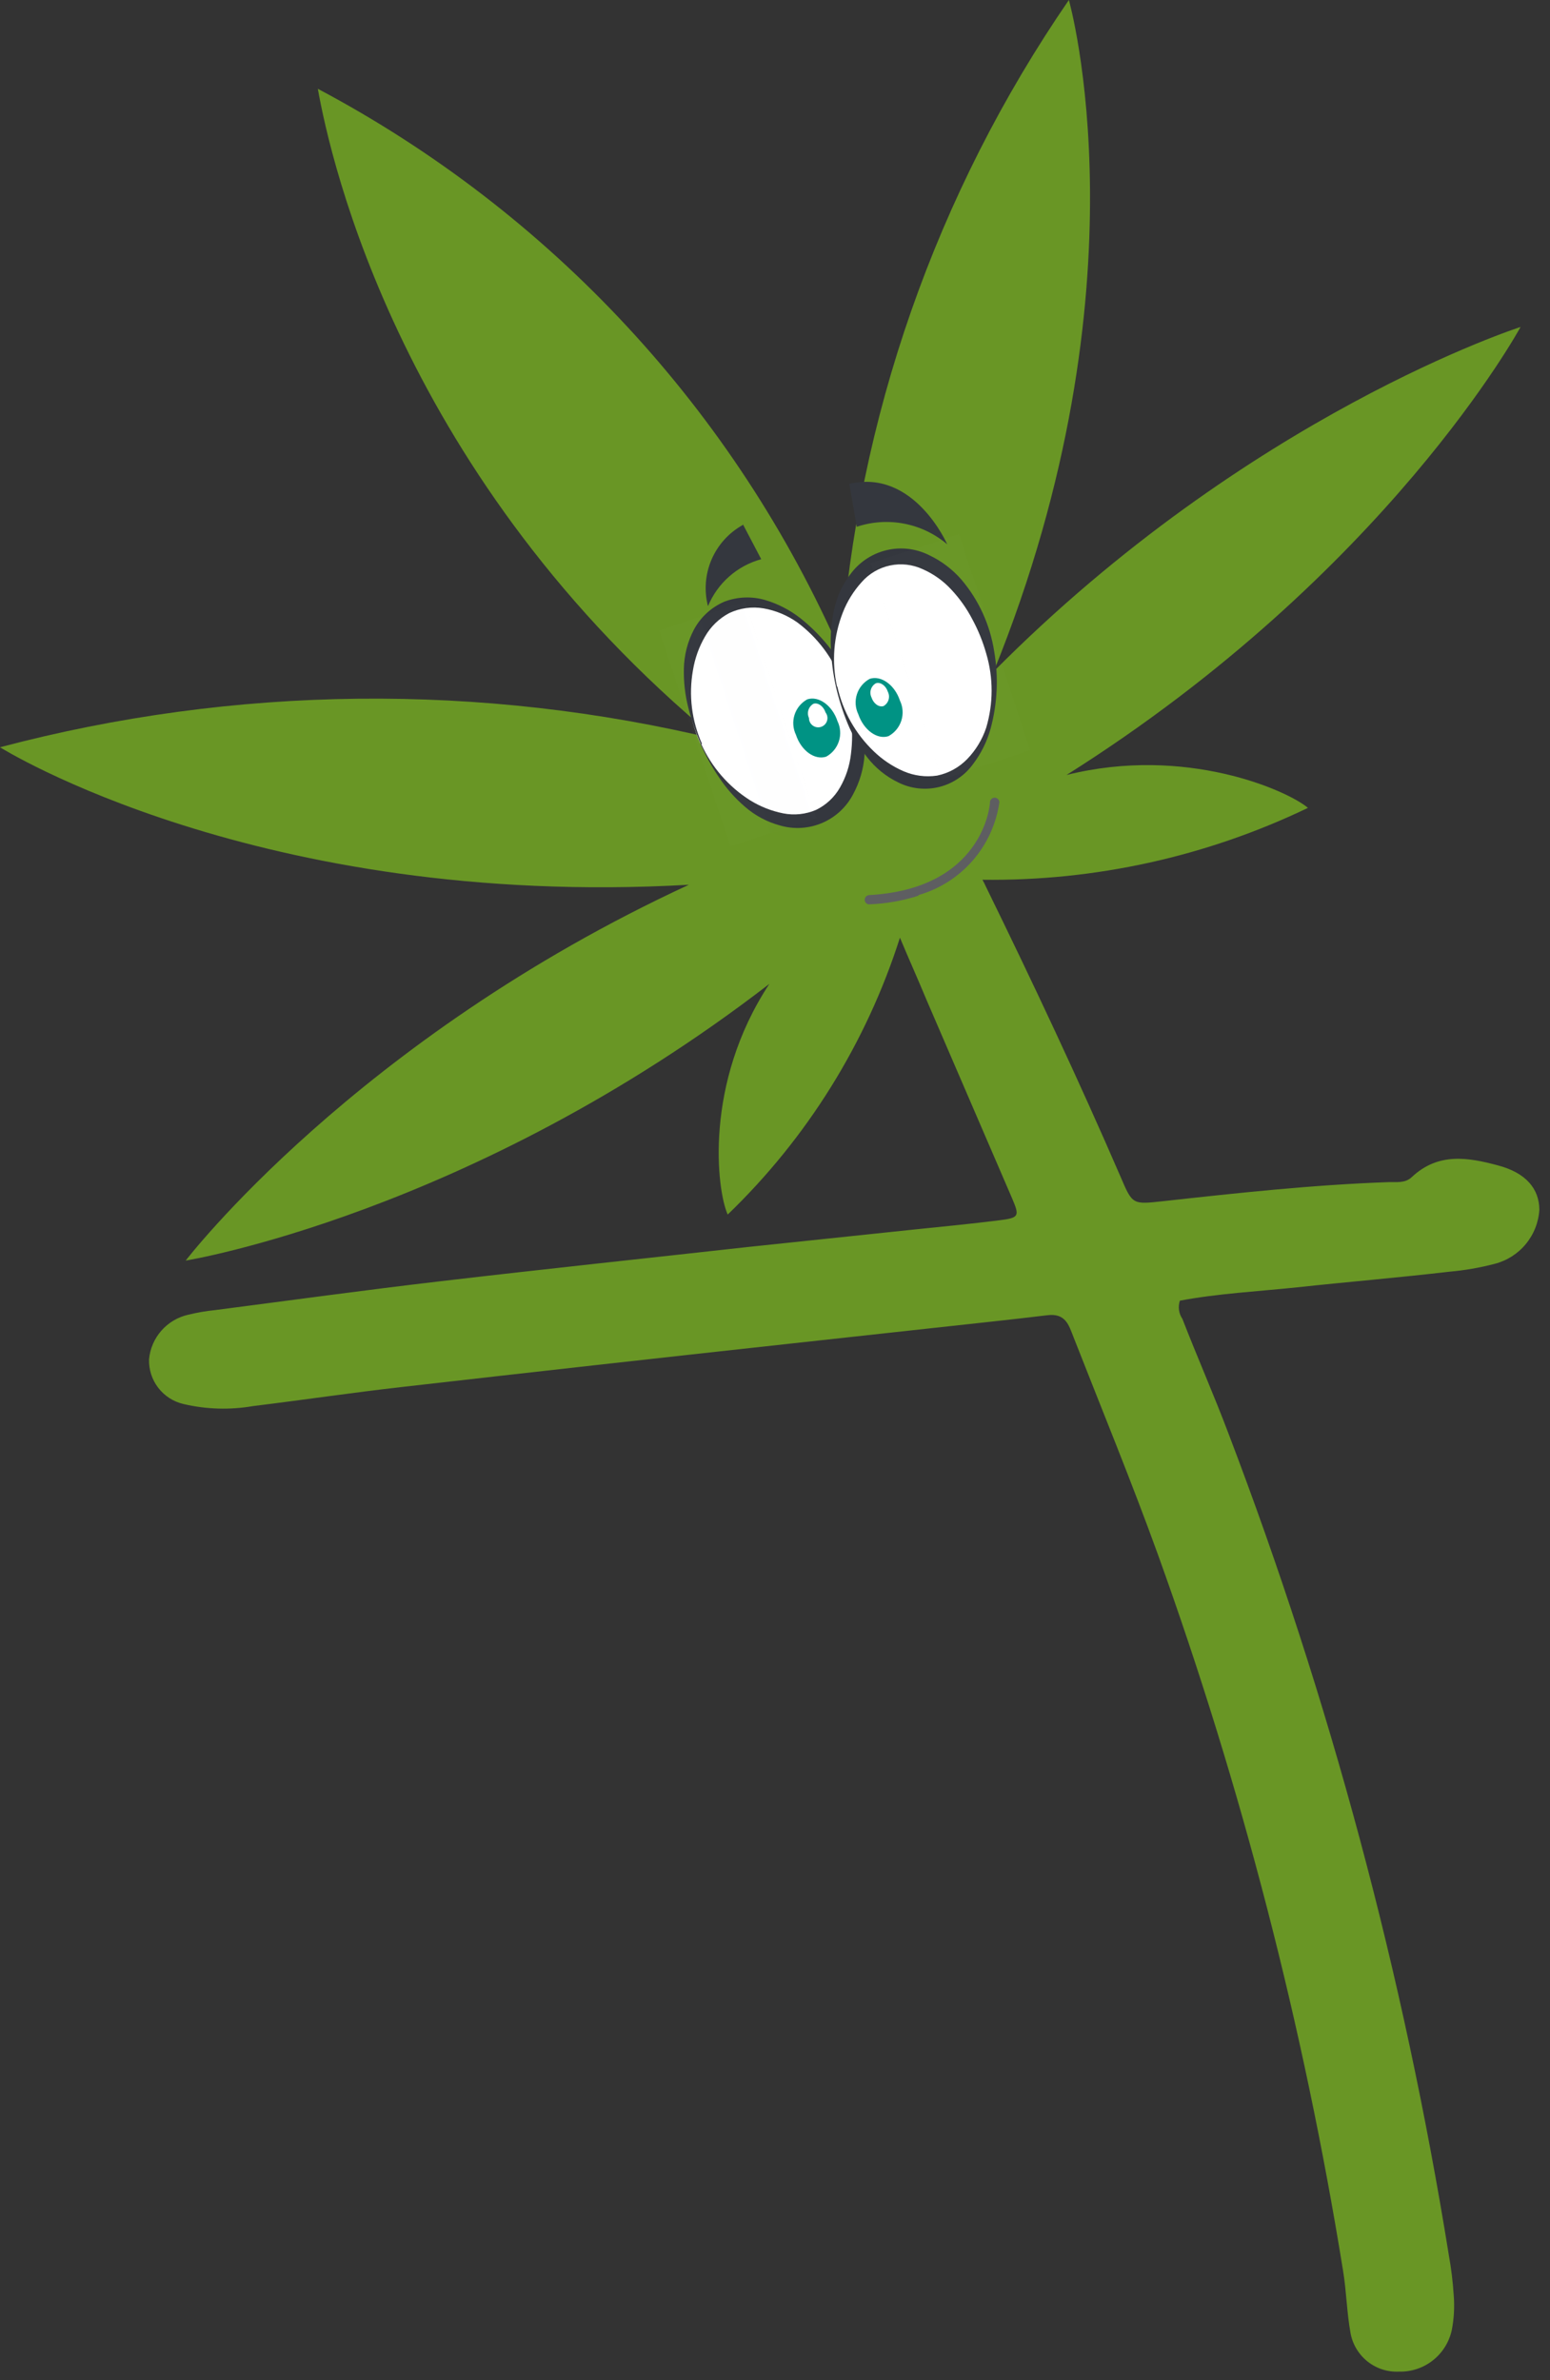 <svg width="99" height="152" viewBox="0 0 99 152" fill="none" xmlns="http://www.w3.org/2000/svg">
<rect x="0" y="0" width="99" height="152" fill="#333333" stroke="none"/>
<path d="M95.67 74.42C93.77 73.91 91.86 73.58 90.17 75.17C89.74 75.58 89.17 75.47 88.68 75.49C83.86 75.66 79.06 76.18 74.26 76.71C72.34 76.92 72.33 76.92 71.59 75.19C68.89 68.95 65.99 62.79 63 56.68C62.92 56.51 62.84 56.34 62.75 56.18C69.941 56.274 77.057 54.703 83.54 51.59C82.23 50.48 75.73 47.59 68.12 49.49C88.61 36.58 97.12 20.88 97.12 20.88C97.12 20.88 79.78 26.43 63.47 42.88C73.47 18.22 68.27 0 68.27 0C59.785 12.343 54.755 26.73 53.7 41.67C46.947 26.245 35.176 13.558 20.3 5.67C21.12 10.26 25.62 30.56 45.79 47.22C30.722 43.584 14.985 43.755 0 47.72C0 47.72 16.47 58.06 44 56.5C22.69 66.35 11.86 80.5 11.86 80.5C11.86 80.5 30.04 77.56 49.14 62.83C44.94 69.2 45.78 76.02 46.48 77.56C51.556 72.67 55.336 66.594 57.48 59.88C58.03 61.2 58.62 62.51 59.19 63.88L64.65 76.54C65.13 77.67 65.1 77.77 63.8 77.93C61.99 78.16 60.17 78.33 58.35 78.52L47.79 79.63C41.24 80.36 34.68 81.05 28.13 81.82C23.33 82.38 18.54 83.04 13.75 83.66C13.164 83.72 12.582 83.82 12.01 83.96C11.349 84.111 10.752 84.467 10.305 84.977C9.858 85.487 9.583 86.125 9.52 86.8C9.499 87.458 9.706 88.103 10.107 88.624C10.509 89.146 11.079 89.512 11.72 89.66C13.179 90.003 14.693 90.047 16.17 89.79C19.35 89.4 22.52 88.93 25.69 88.57C33.93 87.63 42.17 86.71 50.41 85.81L59.55 84.81C61.97 84.54 64.43 84.29 66.89 83.99C68.07 83.84 68.27 84.64 68.56 85.37C70.37 89.99 72.26 94.58 73.95 99.25C79.302 114.097 83.263 129.41 85.78 144.99C86 146.32 86.02 147.68 86.26 148.99C86.39 149.708 86.778 150.354 87.351 150.807C87.923 151.26 88.641 151.488 89.37 151.45C90.153 151.467 90.918 151.209 91.532 150.721C92.145 150.234 92.569 149.547 92.73 148.78C92.87 148.052 92.91 147.309 92.85 146.57C92.796 145.715 92.692 144.863 92.54 144.02C89.656 126.098 84.941 108.52 78.47 91.56C77.54 89.09 76.47 86.67 75.52 84.22C75.406 84.052 75.332 83.86 75.304 83.659C75.277 83.457 75.296 83.253 75.36 83.06C77.79 82.6 80.36 82.47 82.83 82.21C86.07 81.86 89.32 81.59 92.57 81.21C93.546 81.125 94.512 80.957 95.46 80.71C96.242 80.51 96.94 80.068 97.454 79.446C97.968 78.824 98.271 78.055 98.32 77.25C98.31 75.91 97.46 74.89 95.67 74.42Z" fill="#699625"/>
<path d="M58.66 57.16C60.001 56.777 61.202 56.014 62.12 54.964C63.037 53.913 63.631 52.62 63.83 51.24C63.83 51.16 63.798 51.084 63.742 51.028C63.686 50.972 63.609 50.94 63.53 50.94C63.45 50.94 63.374 50.972 63.318 51.028C63.262 51.084 63.23 51.16 63.23 51.24C63.23 51.47 62.75 56.76 55.51 57.16C55.432 57.165 55.359 57.2 55.307 57.258C55.255 57.316 55.227 57.392 55.23 57.47C55.231 57.509 55.24 57.547 55.257 57.583C55.273 57.618 55.296 57.65 55.325 57.676C55.354 57.702 55.388 57.722 55.425 57.735C55.462 57.748 55.501 57.753 55.54 57.75C56.6 57.708 57.649 57.523 58.66 57.2" fill="#5E5E61"/>
<path d="M44.75 47.53C43.11 43.84 43.84 39.93 46.38 38.8C48.92 37.67 52.31 39.8 53.95 43.44C55.59 47.08 54.86 51.04 52.32 52.17C49.78 53.3 46.39 51.17 44.75 47.53Z" fill="white"/>
<path d="M44.79 47.51C45.452 48.986 46.533 50.234 47.9 51.1C48.551 51.505 49.269 51.789 50.02 51.94C50.726 52.08 51.458 52.003 52.12 51.72C52.763 51.41 53.297 50.911 53.65 50.29C54.027 49.635 54.265 48.91 54.35 48.16C54.45 47.39 54.45 46.61 54.35 45.84C54.241 45.054 54.046 44.283 53.77 43.54C53.206 42.03 52.221 40.715 50.93 39.75C50.286 39.294 49.548 38.986 48.77 38.85C48.026 38.724 47.262 38.829 46.58 39.15C45.931 39.492 45.393 40.013 45.03 40.65C44.644 41.314 44.383 42.042 44.26 42.8C43.977 44.393 44.179 46.034 44.84 47.51H44.79ZM44.76 47.51C44.428 46.757 44.16 45.978 43.96 45.18C43.756 44.37 43.661 43.535 43.68 42.7C43.698 41.832 43.917 40.979 44.32 40.21C44.748 39.409 45.436 38.778 46.27 38.42C47.106 38.103 48.022 38.068 48.88 38.32C49.689 38.561 50.445 38.951 51.11 39.47C52.413 40.505 53.474 41.812 54.22 43.3C55 44.813 55.346 46.512 55.22 48.21C55.159 49.089 54.91 49.945 54.49 50.72C54.064 51.538 53.369 52.185 52.522 52.549C51.674 52.913 50.727 52.974 49.84 52.72C48.996 52.495 48.215 52.077 47.56 51.5C46.927 50.952 46.371 50.319 45.91 49.62C45.448 48.941 45.05 48.222 44.72 47.47" fill="#34373E"/>
<g style="mix-blend-mode:multiply" opacity="0.3">
<g style="mix-blend-mode:multiply" opacity="0.3">
<g style="mix-blend-mode:multiply" opacity="0.3">
<path style="mix-blend-mode:multiply" opacity="0.3" d="M47.601 38.429L42.092 40.244L46.644 54.063L52.152 52.249L47.601 38.429Z" fill="url(#paint0_linear_177:687)"/>
</g>
</g>
</g>
<path d="M53.43 43.83C54.31 47.77 57.21 50.48 59.93 49.88C62.65 49.28 64.13 45.59 63.26 41.65C62.39 37.71 59.48 35 56.76 35.6C54.04 36.2 52.56 39.88 53.43 43.83Z" fill="white"/>
<path d="M53.39 43.84C53.213 43.038 53.106 42.221 53.07 41.4C53.026 40.564 53.096 39.727 53.28 38.91C53.463 38.054 53.843 37.253 54.39 36.57C54.958 35.84 55.762 35.329 56.665 35.124C57.567 34.92 58.513 35.035 59.34 35.45C60.136 35.825 60.845 36.364 61.42 37.03C62.521 38.333 63.24 39.914 63.5 41.6C63.784 43.24 63.706 44.923 63.27 46.53C63.046 47.344 62.669 48.107 62.16 48.78C61.634 49.514 60.865 50.036 59.989 50.255C59.113 50.472 58.188 50.372 57.38 49.97C56.596 49.594 55.911 49.039 55.38 48.35C54.867 47.687 54.447 46.957 54.13 46.18C53.82 45.421 53.573 44.639 53.39 43.84ZM53.48 43.84C53.829 45.421 54.64 46.862 55.81 47.98C56.362 48.514 57.006 48.944 57.71 49.25C58.383 49.541 59.125 49.638 59.85 49.53C60.585 49.379 61.258 49.009 61.78 48.47C62.328 47.902 62.741 47.219 62.99 46.47C63.45 44.924 63.45 43.277 62.99 41.73C62.775 40.969 62.477 40.235 62.1 39.54C61.742 38.852 61.291 38.216 60.76 37.65C60.25 37.096 59.63 36.653 58.94 36.35C58.287 36.045 57.552 35.961 56.846 36.111C56.141 36.261 55.503 36.636 55.03 37.18C54.515 37.748 54.108 38.406 53.83 39.12C53.242 40.626 53.113 42.272 53.46 43.85" fill="#34373E"/>
<g style="mix-blend-mode:multiply" opacity="0.3">
<g style="mix-blend-mode:multiply" opacity="0.3">
<g style="mix-blend-mode:multiply" opacity="0.3">
<path style="mix-blend-mode:multiply" opacity="0.3" d="M61.26 34.102L55.599 35.966L60.151 49.786L65.811 47.922L61.26 34.102Z" fill="url(#paint1_linear_177:687)"/>
</g>
</g>
</g>
<path d="M54.25 30.9L54.72 33.64C55.698 33.314 56.744 33.246 57.757 33.442C58.769 33.639 59.714 34.092 60.5 34.76C60.5 34.76 58.39 29.92 54.25 30.9Z" fill="#34373E"/>
<path d="M47.45 33.48L48.62 35.71C47.862 35.917 47.161 36.296 46.572 36.816C45.983 37.336 45.52 37.984 45.22 38.71C44.963 37.72 45.043 36.673 45.447 35.733C45.851 34.794 46.555 34.015 47.45 33.52" fill="#34373E"/>
<path d="M54.82 45.61C55.16 46.61 56.02 47.25 56.75 47.01C57.14 46.797 57.433 46.443 57.569 46.021C57.704 45.598 57.673 45.14 57.48 44.74C57.15 43.74 56.28 43.11 55.55 43.35C55.161 43.56 54.868 43.913 54.732 44.334C54.596 44.755 54.628 45.212 54.82 45.61Z" fill="#009384"/>
<path d="M55.66 44.53C55.79 44.93 56.13 45.18 56.43 45.09C56.585 45.003 56.7 44.86 56.752 44.691C56.804 44.522 56.789 44.339 56.71 44.18C56.58 43.78 56.24 43.54 55.95 43.63C55.796 43.715 55.68 43.855 55.627 44.022C55.573 44.19 55.585 44.371 55.66 44.53Z" fill="white"/>
<path d="M50.84 46.93C51.17 47.93 52.03 48.56 52.77 48.32C53.158 48.106 53.449 47.751 53.583 47.328C53.717 46.906 53.684 46.449 53.49 46.05C53.16 45.05 52.29 44.42 51.56 44.66C51.172 44.874 50.881 45.229 50.747 45.651C50.613 46.074 50.647 46.531 50.84 46.93Z" fill="#009384"/>
<path d="M51.67 45.85C51.669 45.944 51.69 46.037 51.732 46.121C51.774 46.205 51.836 46.277 51.912 46.333C51.987 46.388 52.075 46.425 52.168 46.44C52.261 46.454 52.356 46.446 52.445 46.417C52.534 46.387 52.615 46.337 52.681 46.27C52.747 46.203 52.795 46.121 52.823 46.032C52.851 45.942 52.857 45.847 52.841 45.755C52.825 45.662 52.787 45.575 52.73 45.5C52.6 45.1 52.25 44.85 51.96 44.94C51.806 45.027 51.69 45.169 51.636 45.338C51.582 45.507 51.594 45.69 51.67 45.85Z" fill="white"/>
<defs>
<linearGradient id="paint0_linear_177:687" x1="45.792" y1="50.432" x2="50.901" y2="48.749" gradientUnits="userSpaceOnUse">
<stop stop-color="#D4D5D8"/>
<stop offset="0.25" stop-color="#E8EAEB"/>
<stop offset="0.75" stop-color="#AAA9AF"/>
<stop offset="1" stop-color="#D4D5D8"/>
</linearGradient>
<linearGradient id="paint1_linear_177:687" x1="-97926.3" y1="-265100" x2="-97958.6" y2="-265090" gradientUnits="userSpaceOnUse">
<stop stop-color="#D4D5D8"/>
<stop offset="0.25" stop-color="#E8EAEB"/>
<stop offset="0.75" stop-color="#AAA9AF"/>
<stop offset="1" stop-color="#D4D5D8"/>
</linearGradient>
</defs>
</svg>
